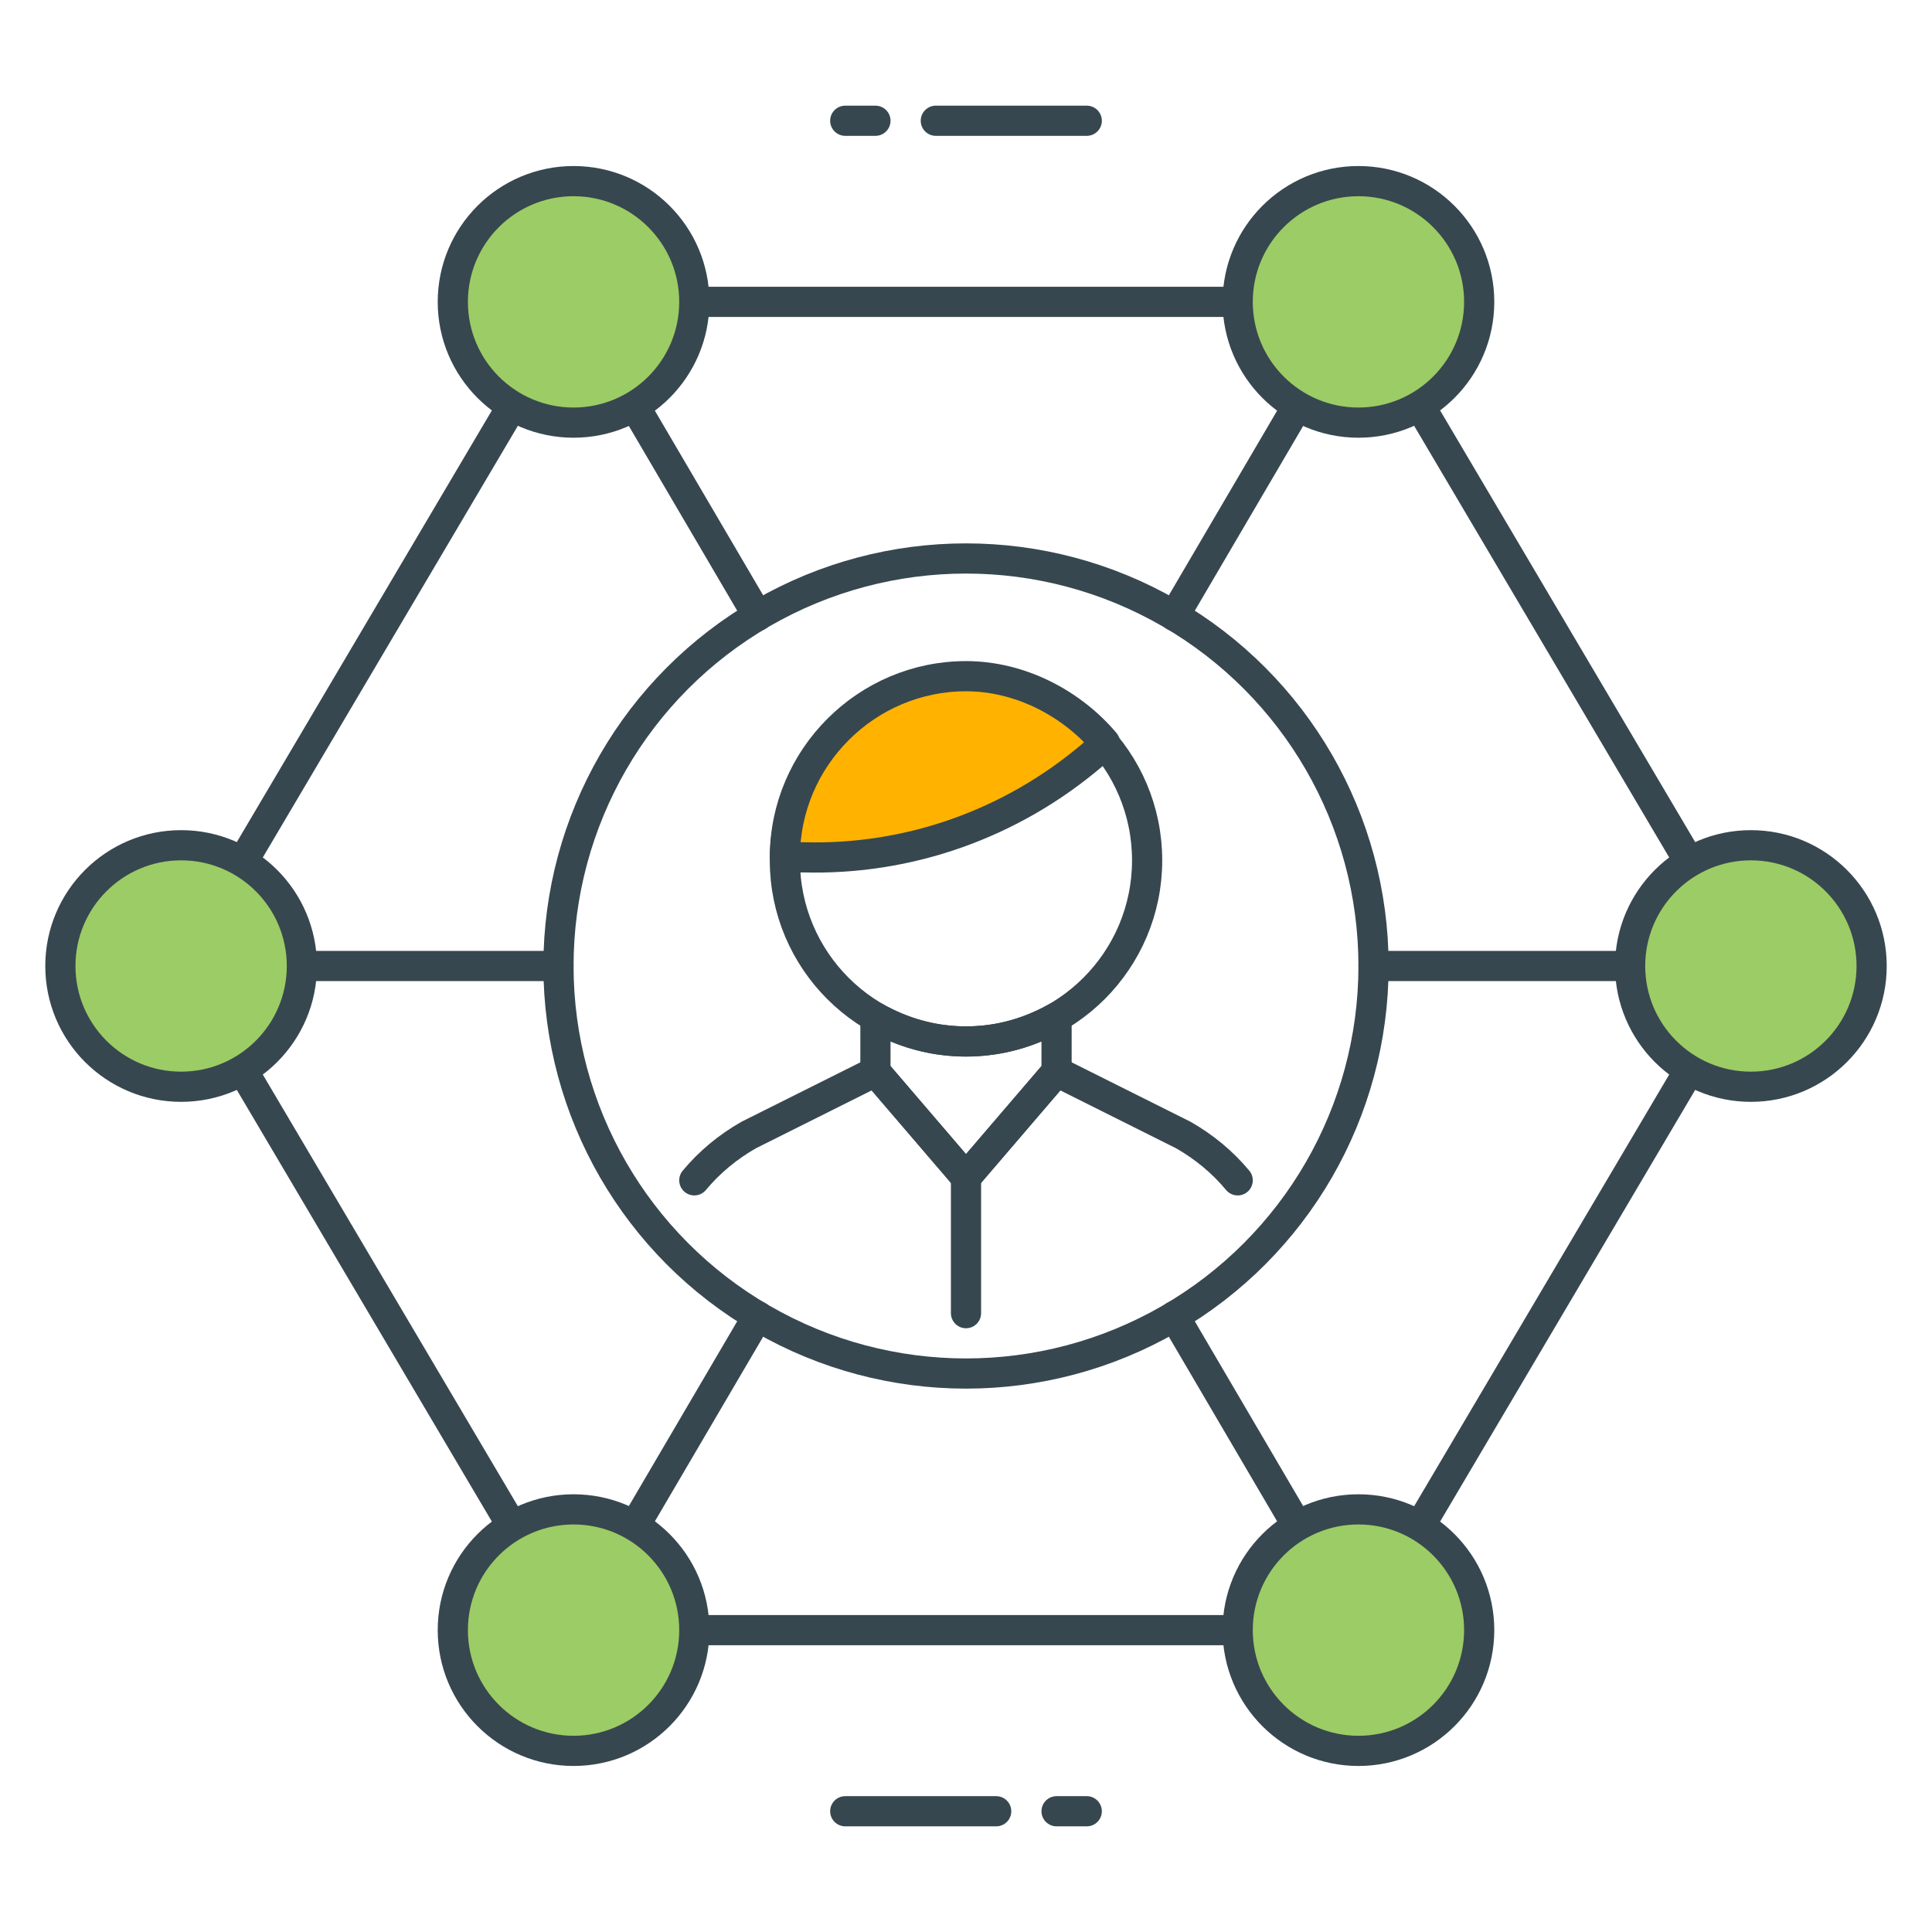 <?xml version="1.0" encoding="utf-8"?>
<!-- Generator: Adobe Illustrator 21.1.0, SVG Export Plug-In . SVG Version: 6.00 Build 0)  -->
<svg version="1.1" id="Icon_Set" xmlns="http://www.w3.org/2000/svg" xmlns:xlink="http://www.w3.org/1999/xlink" x="0px" y="0px"
	 viewBox="0 0 64 64" style="enable-background:new 0 0 64 64;" xml:space="preserve">
<style type="text/css">
	.st0{fill:none;stroke:#37474F;stroke-linecap:round;stroke-linejoin:round;stroke-miterlimit:10;}
	.st1{fill:#FFB300;stroke:#37474F;stroke-linecap:round;stroke-linejoin:round;stroke-miterlimit:10;}
	.st2{fill:#90CAF9;stroke:#37474F;stroke-linecap:round;stroke-linejoin:round;stroke-miterlimit:10;}
	.st3{fill:#FFFFFF;stroke:#37474F;stroke-linecap:round;stroke-linejoin:round;stroke-miterlimit:10;}
	.st4{fill:#FF7043;stroke:#37474F;stroke-linecap:round;stroke-linejoin:round;stroke-miterlimit:10;}
	.st5{fill:#9CCC65;stroke:#37474F;stroke-linecap:round;stroke-linejoin:round;stroke-miterlimit:10;}
	.st6{fill:#37474F;}
	.st7{fill:#37474F;stroke:#37474F;stroke-linecap:round;stroke-linejoin:round;stroke-miterlimit:10;}
	.st8{fill:none;stroke:#37474F;stroke-linecap:square;stroke-linejoin:round;stroke-miterlimit:10;}
</style>
<g id="Networking">
	<g>
		<g>
			<g>
				<line class="st0" x1="45.5" y1="32" x2="58" y2="32"/>
				<line class="st0" x1="25.1" y1="43.6" x2="19" y2="54"/>
				<line class="st0" x1="45" y1="10" x2="38.9" y2="20.4"/>
				<line class="st0" x1="38.9" y1="43.6" x2="45" y2="54"/>
				<line class="st0" x1="19" y1="10" x2="25.1" y2="20.4"/>
				<polygon class="st0" points="45,10 19,10 6,32 19,54 45,54 58,32 				"/>
				<line class="st0" x1="6" y1="32" x2="18.5" y2="32"/>
			</g>
			<circle class="st5" cx="19" cy="10" r="4"/>
			<circle class="st5" cx="45" cy="10" r="4"/>
			<circle class="st5" cx="45" cy="54" r="4"/>
			<circle class="st5" cx="19" cy="54" r="4"/>
			<circle class="st5" cx="6" cy="32" r="4"/>
			<circle class="st5" cx="58" cy="32" r="4"/>
		</g>
		<g>
			<line class="st0" x1="36" y1="4" x2="31" y2="4"/>
			<line class="st0" x1="29" y1="4" x2="28" y2="4"/>
		</g>
		<g>
			<line class="st0" x1="28" y1="60" x2="33" y2="60"/>
			<line class="st0" x1="35" y1="60" x2="36" y2="60"/>
		</g>
		<g>
			<g>
				<circle class="st0" cx="32" cy="28.5" r="6"/>
				<path class="st1" d="M36.2,25l0.4-0.4c-1.1-1.3-2.8-2.2-4.6-2.2c-3.3,0-6,2.7-6,6h0.6C30.1,28.5,33.5,27.3,36.2,25z"/>
			</g>
			<path class="st0" d="M32,34.5c-1.1,0-2.1-0.3-3-0.8l0,1.8l3,3.5l3-3.5l0-1.8C34.1,34.2,33.1,34.5,32,34.5z"/>
			<circle class="st0" cx="32" cy="32" r="13.5"/>
			<path class="st0" d="M23,39.1c0.5-0.6,1.1-1.1,1.8-1.5l4.2-2.1l3,3.5l3-3.5l4.2,2.1c0.7,0.4,1.3,0.9,1.8,1.5"/>
			<line class="st0" x1="32" y1="43.5" x2="32" y2="39"/>
		</g>
	</g>
</g>
</svg>

